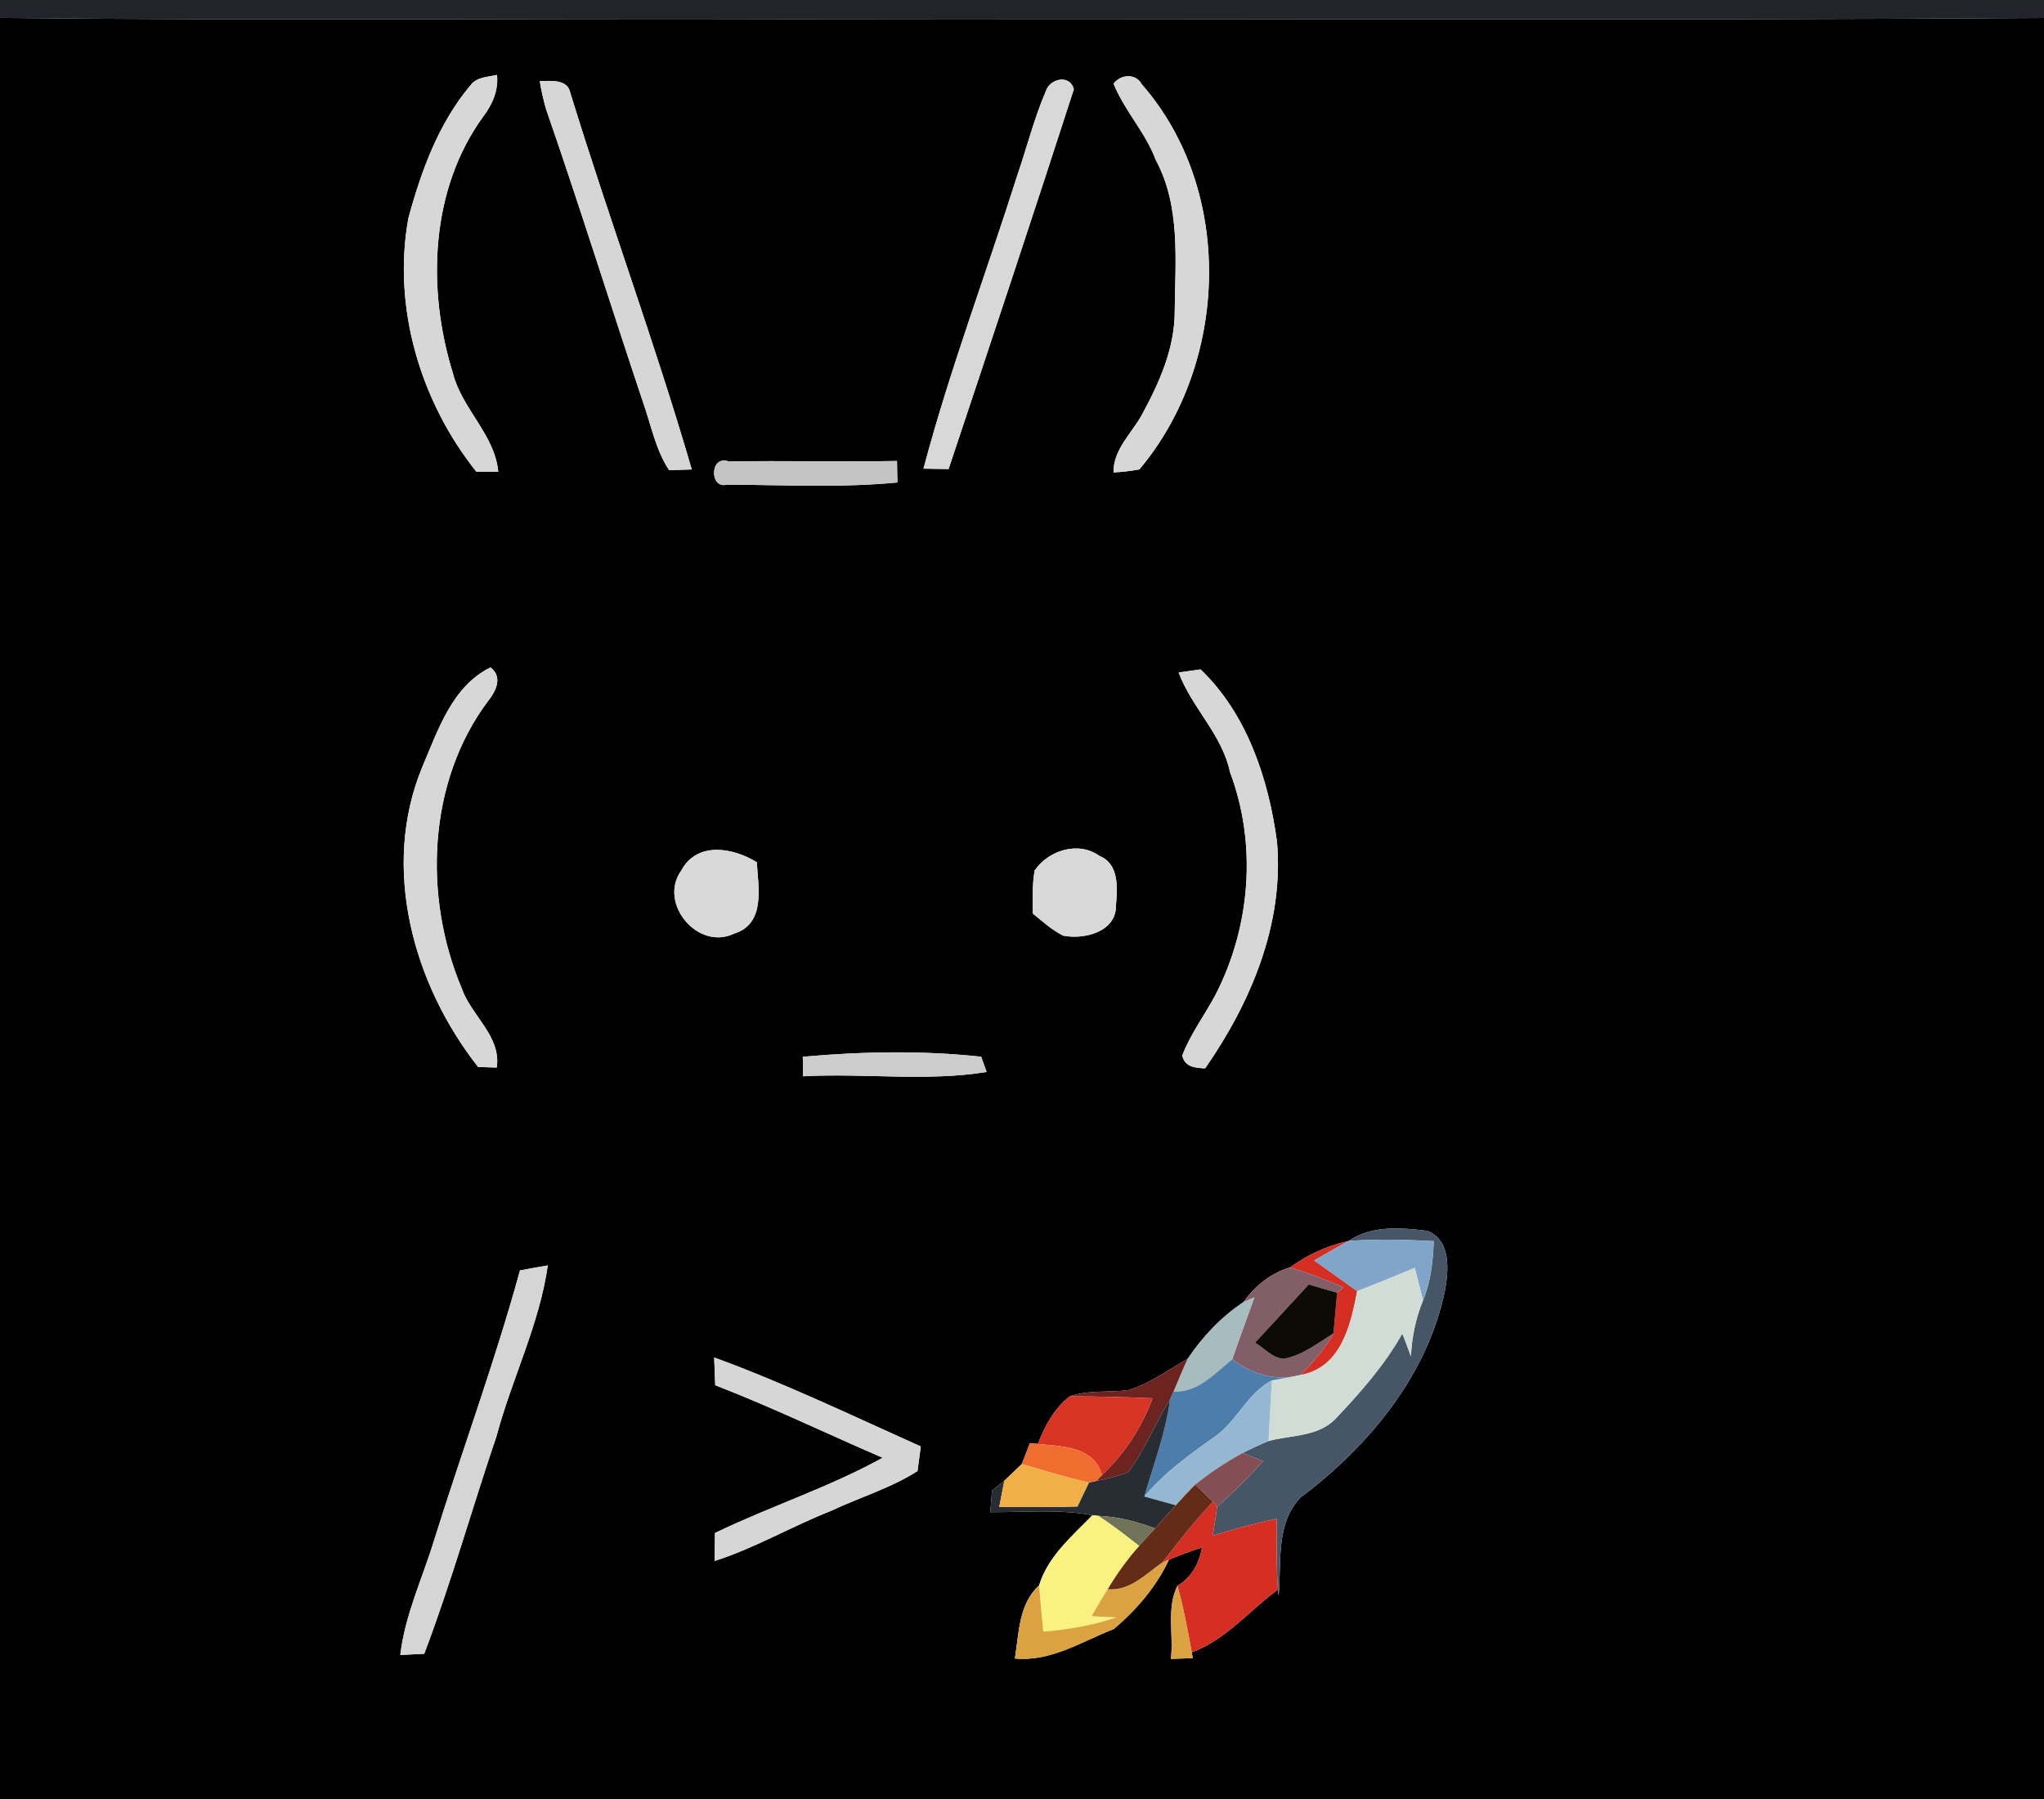 <?xml version="1.0" encoding="UTF-8" ?>
<!DOCTYPE svg PUBLIC "-//W3C//DTD SVG 1.1//EN" "http://www.w3.org/Graphics/SVG/1.1/DTD/svg11.dtd">
<svg width="250pt" height="220pt" viewBox="0 0 250 220" version="1.1" xmlns="http://www.w3.org/2000/svg">
<g id="#222429ff">
<path fill="#222429" opacity="1.00" d=" M 0.00 0.00 L 250.00 0.00 L 250.00 2.20 C 199.00 2.54 148.00 2.25 97.00 2.34 C 64.67 2.24 32.33 2.55 0.00 2.19 L 0.00 0.00 Z" />
</g>
<g id="#000000ff">
<path fill="#000000" opacity="1.00" d=" M 0.00 2.19 C 32.33 2.55 64.67 2.24 97.00 2.34 C 148.00 2.25 199.00 2.54 250.00 2.20 L 250.00 220.00 L 0.00 220.00 L 0.00 2.19 M 57.50 10.49 C 53.63 15.10 51.51 20.93 49.95 26.68 C 47.97 37.56 51.41 49.10 58.26 57.68 C 58.93 57.68 60.27 57.68 60.94 57.68 C 60.52 53.16 56.51 50.02 55.40 45.66 C 52.20 35.39 52.59 23.18 59.12 14.23 C 60.23 12.76 60.98 11.04 60.79 9.16 C 59.64 9.43 58.26 9.40 57.50 10.49 M 136.20 10.23 C 137.53 13.54 140.11 16.19 141.36 19.56 C 144.42 25.23 143.74 31.85 143.68 38.05 C 143.69 42.60 141.78 46.84 139.65 50.75 C 138.38 53.04 136.17 54.96 136.19 57.77 C 137.26 57.72 138.31 57.60 139.36 57.40 C 150.31 44.38 151.01 23.30 139.66 10.32 C 138.92 8.94 137.08 9.07 136.20 10.23 M 66.02 9.93 C 66.21 11.09 66.47 12.23 66.79 13.35 C 70.92 25.25 74.66 37.28 78.66 49.22 C 79.64 52.00 80.19 55.00 81.84 57.50 C 82.53 57.48 83.92 57.43 84.61 57.41 C 80.10 41.91 74.48 26.75 69.74 11.31 C 69.42 9.66 67.28 9.88 66.02 9.93 M 127.94 11.09 C 126.48 14.48 125.59 18.07 124.39 21.55 C 120.61 33.48 116.16 45.22 112.95 57.31 C 113.72 57.32 115.26 57.35 116.02 57.36 C 121.18 41.89 126.33 26.43 131.34 10.92 C 130.87 9.04 128.42 9.62 127.94 11.09 M 88.88 59.27 C 95.83 59.29 102.83 59.68 109.76 59.00 C 109.75 58.34 109.72 57.03 109.71 56.37 C 102.86 56.51 96.01 56.30 89.16 56.44 C 86.79 55.55 86.76 59.83 88.88 59.27 M 51.65 93.80 C 46.56 106.07 50.52 120.37 58.48 130.48 C 59.05 130.49 60.19 130.53 60.76 130.55 C 61.32 126.68 57.60 124.20 56.45 120.81 C 51.76 109.64 52.28 95.64 59.69 85.73 C 60.65 84.54 61.53 82.81 60.00 81.62 C 55.30 83.90 53.56 89.33 51.65 93.80 M 144.16 82.24 C 145.77 86.56 149.47 89.80 150.44 94.42 C 153.76 103.24 152.96 113.29 148.68 121.63 C 147.35 124.13 145.62 126.42 144.60 129.08 C 144.92 130.50 146.20 130.60 147.40 130.65 C 153.01 122.58 157.06 112.96 156.19 102.95 C 155.16 95.29 152.54 87.32 146.84 81.86 C 146.17 81.95 144.83 82.15 144.16 82.24 M 83.32 106.47 C 80.47 110.46 85.37 116.31 89.79 114.17 C 93.66 112.98 92.75 108.52 92.56 105.44 C 89.64 103.64 85.24 102.87 83.32 106.47 M 126.55 106.45 C 126.23 108.18 126.34 109.95 126.32 111.71 C 127.50 112.68 128.65 113.72 130.03 114.42 C 132.58 114.93 136.53 113.97 136.49 110.76 C 136.67 108.62 136.91 105.67 134.49 104.68 C 131.91 102.82 128.25 103.97 126.55 106.45 M 98.19 129.23 C 98.20 129.83 98.22 131.02 98.23 131.62 C 105.69 131.21 113.35 132.29 120.67 131.09 C 120.50 130.63 120.18 129.70 120.01 129.23 C 112.80 128.44 105.42 128.59 98.19 129.23 M 164.94 151.76 C 162.34 152.32 159.93 153.45 157.77 155.00 C 155.42 155.68 153.48 157.29 152.07 159.25 C 149.37 161.04 147.05 163.49 145.26 166.18 C 142.86 167.50 140.62 169.24 137.96 170.00 C 135.59 170.32 133.13 169.95 130.84 170.76 C 128.95 172.23 127.79 174.38 126.95 176.58 L 125.97 176.48 C 125.72 177.12 125.23 178.40 124.98 179.04 C 124.26 179.71 123.55 180.39 122.84 181.08 C 122.47 181.38 121.72 181.98 121.34 182.28 C 121.29 182.94 121.17 184.26 121.12 184.92 C 125.29 184.95 129.47 184.52 133.61 185.30 C 131.12 187.86 128.17 190.34 127.09 193.88 C 124.59 196.14 124.63 199.74 124.13 202.82 C 128.54 203.24 132.31 200.74 136.25 199.20 C 139.00 196.86 141.44 194.03 142.97 190.74 C 144.30 190.17 145.66 189.68 147.03 189.23 C 146.67 191.17 145.75 192.91 144.01 193.93 C 142.64 196.68 143.57 199.92 143.21 202.87 C 143.88 202.85 145.22 202.79 145.88 202.77 L 145.76 202.07 C 149.94 200.53 152.80 196.95 156.31 194.39 L 156.39 195.17 C 156.75 191.12 155.99 186.32 159.08 183.12 C 167.36 176.91 174.55 168.26 176.71 157.92 C 177.20 155.41 177.50 151.67 174.59 150.52 C 171.37 150.13 167.75 149.82 164.94 151.76 M 63.60 155.36 C 60.55 166.48 56.55 177.31 53.11 188.31 C 51.68 192.99 49.53 197.49 48.96 202.39 C 49.69 202.35 51.16 202.27 51.89 202.24 C 55.20 193.51 57.73 184.47 60.73 175.62 C 62.61 168.60 65.97 161.98 67.00 154.75 C 65.87 154.94 64.73 155.14 63.60 155.36 M 87.35 166.01 C 87.39 167.14 87.43 168.27 87.48 169.40 C 94.42 172.08 101.13 175.33 107.96 178.27 C 101.40 181.90 94.20 184.21 87.45 187.47 C 87.43 188.61 87.41 189.75 87.40 190.89 C 92.34 189.32 96.83 186.65 101.65 184.76 C 105.15 183.10 108.94 182.00 112.22 179.89 C 112.32 179.14 112.52 177.64 112.62 176.89 C 104.26 173.14 95.96 169.15 87.35 166.01 Z" />
</g>
<g id="#d7d7d7ff">
<path fill="#d7d7d7" opacity="1.00" d=" M 57.50 10.49 C 58.26 9.40 59.64 9.43 60.79 9.16 C 60.98 11.04 60.23 12.76 59.12 14.23 C 52.59 23.18 52.20 35.39 55.40 45.66 C 56.51 50.02 60.52 53.16 60.94 57.68 C 60.27 57.68 58.93 57.68 58.26 57.68 C 51.41 49.10 47.97 37.56 49.95 26.68 C 51.51 20.93 53.63 15.10 57.50 10.49 Z" />
<path fill="#d7d7d7" opacity="1.00" d=" M 136.20 10.23 C 137.08 9.07 138.92 8.94 139.66 10.32 C 151.01 23.30 150.31 44.38 139.36 57.40 C 138.31 57.60 137.26 57.72 136.19 57.77 C 136.17 54.96 138.38 53.04 139.65 50.75 C 141.78 46.84 143.69 42.60 143.68 38.05 C 143.74 31.85 144.42 25.23 141.36 19.56 C 140.11 16.19 137.53 13.54 136.20 10.23 Z" />
<path fill="#d7d7d7" opacity="1.00" d=" M 51.65 93.80 C 53.56 89.33 55.30 83.90 60.00 81.62 C 61.53 82.81 60.65 84.54 59.69 85.73 C 52.28 95.64 51.76 109.64 56.45 120.81 C 57.60 124.20 61.32 126.68 60.76 130.55 C 60.19 130.53 59.05 130.49 58.48 130.48 C 50.52 120.37 46.56 106.07 51.65 93.80 Z" />
<path fill="#d7d7d7" opacity="1.00" d=" M 144.16 82.24 C 144.83 82.15 146.17 81.95 146.84 81.86 C 152.54 87.32 155.16 95.29 156.19 102.95 C 157.06 112.96 153.01 122.58 147.40 130.65 C 146.20 130.60 144.92 130.50 144.60 129.08 C 145.62 126.42 147.35 124.13 148.68 121.63 C 152.96 113.29 153.76 103.24 150.44 94.42 C 149.47 89.80 145.77 86.56 144.16 82.24 Z" />
</g>
<g id="#d7d6d7ff">
<path fill="#d7d6d7" opacity="1.00" d=" M 66.02 9.93 C 67.28 9.88 69.42 9.66 69.74 11.31 C 74.48 26.75 80.10 41.91 84.61 57.41 C 83.92 57.43 82.53 57.48 81.84 57.50 C 80.19 55.00 79.64 52.00 78.66 49.22 C 74.66 37.28 70.92 25.25 66.79 13.35 C 66.47 12.23 66.21 11.09 66.02 9.93 Z" />
</g>
<g id="#d8d8d8ff">
<path fill="#d8d8d8" opacity="1.00" d=" M 127.94 11.09 C 128.42 9.62 130.87 9.04 131.34 10.92 C 126.33 26.43 121.18 41.89 116.02 57.36 C 115.26 57.35 113.72 57.32 112.95 57.31 C 116.16 45.22 120.61 33.48 124.39 21.55 C 125.59 18.07 126.48 14.48 127.94 11.09 Z" />
<path fill="#d8d8d8" opacity="1.00" d=" M 126.55 106.45 C 128.25 103.97 131.91 102.82 134.49 104.68 C 136.91 105.67 136.67 108.62 136.49 110.76 C 136.53 113.97 132.58 114.93 130.03 114.42 C 128.65 113.72 127.50 112.68 126.32 111.71 C 126.34 109.95 126.23 108.18 126.55 106.45 Z" />
</g>
<g id="#c4c4c4ff">
<path fill="#c4c4c4" opacity="1.00" d=" M 88.88 59.27 C 86.76 59.83 86.79 55.55 89.16 56.44 C 96.01 56.30 102.86 56.51 109.71 56.37 C 109.72 57.03 109.75 58.34 109.76 59.00 C 102.83 59.68 95.83 59.29 88.88 59.27 Z" />
</g>
<g id="#d9d9d9ff">
<path fill="#d9d9d9" opacity="1.00" d=" M 83.32 106.47 C 85.24 102.87 89.64 103.64 92.56 105.44 C 92.75 108.52 93.66 112.98 89.79 114.17 C 85.37 116.31 80.47 110.46 83.32 106.47 Z" />
</g>
<g id="#cdcccdff">
<path fill="#cdcccd" opacity="1.00" d=" M 98.19 129.23 C 105.42 128.59 112.80 128.44 120.01 129.23 C 120.18 129.70 120.50 130.63 120.67 131.09 C 113.35 132.29 105.69 131.21 98.23 131.62 C 98.22 131.02 98.20 129.83 98.19 129.23 Z" />
</g>
<g id="#475667ff">
<path fill="#475667" opacity="1.00" d=" M 164.94 151.76 C 167.75 149.82 171.37 150.13 174.59 150.52 C 177.50 151.67 177.20 155.41 176.71 157.92 C 174.55 168.26 167.36 176.91 159.08 183.12 C 155.99 186.32 156.75 191.12 156.39 195.17 L 156.31 194.39 C 156.08 191.50 156.19 188.60 156.14 185.72 C 153.50 186.29 150.90 186.99 148.32 187.81 C 148.52 186.63 148.71 185.44 148.87 184.26 C 150.84 182.51 152.71 180.65 154.47 178.68 C 153.85 178.43 152.60 177.94 151.98 177.69 C 153.02 177.16 154.07 176.67 155.15 176.22 C 157.93 175.47 161.30 175.73 163.41 173.43 C 166.43 170.25 169.36 166.92 171.52 163.08 C 171.87 164.00 172.23 164.92 172.57 165.86 C 172.68 163.51 173.16 161.20 174.05 159.03 C 175.01 156.73 175.26 154.24 175.36 151.78 C 171.89 151.59 168.41 151.50 164.94 151.76 Z" />
</g>
<g id="#d42f22ff">
<path fill="#d42f22" opacity="1.00" d=" M 157.77 155.00 C 159.93 153.45 162.34 152.32 164.94 151.76 C 163.52 152.53 162.13 153.34 160.74 154.14 C 162.49 155.39 164.25 156.63 166.00 157.89 C 165.19 162.11 164.02 167.30 159.00 168.16 C 160.60 166.66 162.02 164.96 163.10 163.06 C 163.26 161.40 163.37 159.74 163.56 158.09 L 164.30 157.42 C 162.16 156.52 160.01 155.65 157.77 155.00 Z" />
<path fill="#d42f22" opacity="1.00" d=" M 142.16 191.09 C 144.13 188.53 146.13 186.00 148.34 183.63 L 148.87 184.26 C 148.71 185.44 148.52 186.63 148.32 187.81 C 150.90 186.99 153.50 186.29 156.14 185.72 C 156.19 188.60 156.08 191.50 156.31 194.39 C 152.80 196.95 149.94 200.53 145.76 202.07 C 145.27 199.34 144.75 196.61 144.01 193.93 C 145.75 192.91 146.67 191.17 147.03 189.23 C 145.66 189.68 144.30 190.17 142.97 190.74 L 142.16 191.09 Z" />
</g>
<g id="#81a5c9ff">
<path fill="#81a5c9" opacity="1.00" d=" M 164.94 151.76 C 168.41 151.50 171.89 151.59 175.36 151.78 C 175.26 154.24 175.01 156.73 174.05 159.03 C 173.72 157.70 173.38 156.37 173.04 155.05 C 170.70 156.03 168.36 156.98 166.00 157.89 C 164.25 156.63 162.49 155.39 160.74 154.14 C 162.13 153.34 163.52 152.53 164.94 151.76 Z" />
</g>
<g id="#d5d5d5ff">
<path fill="#d5d5d5" opacity="1.00" d=" M 63.60 155.36 C 64.73 155.14 65.87 154.94 67.00 154.75 C 65.97 161.98 62.61 168.60 60.73 175.62 C 57.73 184.47 55.20 193.51 51.89 202.24 C 51.16 202.27 49.69 202.35 48.96 202.39 C 49.53 197.49 51.68 192.99 53.11 188.31 C 56.55 177.31 60.55 166.48 63.60 155.36 Z" />
</g>
<g id="#825f68ff">
<path fill="#825f68" opacity="1.00" d=" M 152.07 159.25 C 153.48 157.29 155.42 155.68 157.77 155.00 C 160.01 155.65 162.16 156.52 164.30 157.42 L 163.56 158.09 C 162.39 157.77 161.24 157.43 160.08 157.07 C 157.89 159.45 155.69 161.82 153.50 164.20 C 154.65 164.86 155.60 166.08 157.01 166.17 C 159.29 165.75 161.17 164.25 163.10 163.06 C 162.02 164.96 160.60 166.66 159.00 168.16 L 158.10 168.35 C 155.39 168.75 152.85 167.86 150.71 166.23 C 151.57 163.69 152.52 161.18 153.43 158.65 C 153.09 158.80 152.41 159.10 152.07 159.25 Z" />
</g>
<g id="#d1dcd4ff">
<path fill="#d1dcd4" opacity="1.00" d=" M 166.00 157.89 C 168.36 156.98 170.70 156.03 173.04 155.05 C 173.38 156.37 173.72 157.70 174.05 159.03 C 173.16 161.20 172.68 163.51 172.57 165.86 C 172.23 164.92 171.87 164.00 171.52 163.08 C 169.36 166.92 166.43 170.25 163.41 173.43 C 161.30 175.73 157.93 175.47 155.15 176.22 C 155.27 173.75 155.41 171.28 155.56 168.81 C 156.19 168.69 157.46 168.46 158.10 168.35 L 159.00 168.16 C 164.02 167.30 165.19 162.11 166.00 157.89 Z" />
</g>
<g id="#0c0b06ff">
<path fill="#0c0b06" opacity="1.00" d=" M 153.50 164.20 C 155.69 161.82 157.89 159.45 160.08 157.07 C 161.24 157.43 162.39 157.77 163.56 158.09 C 163.37 159.74 163.26 161.40 163.10 163.06 C 161.17 164.25 159.29 165.75 157.01 166.17 C 155.60 166.08 154.65 164.86 153.50 164.20 Z" />
</g>
<g id="#a6bcbfff">
<path fill="#a6bcbf" opacity="1.00" d=" M 145.26 166.18 C 147.05 163.49 149.37 161.04 152.07 159.25 C 152.41 159.10 153.09 158.80 153.43 158.65 C 152.52 161.18 151.57 163.69 150.71 166.23 C 148.58 167.97 146.52 170.30 143.53 170.18 C 144.09 168.84 144.64 167.50 145.26 166.18 Z" />
</g>
<g id="#d6d6d6ff">
<path fill="#d6d6d6" opacity="1.00" d=" M 87.35 166.01 C 95.96 169.15 104.26 173.14 112.62 176.89 C 112.52 177.64 112.32 179.14 112.22 179.89 C 108.94 182.00 105.15 183.10 101.65 184.76 C 96.83 186.65 92.34 189.32 87.40 190.89 C 87.41 189.75 87.43 188.61 87.45 187.47 C 94.20 184.21 101.40 181.90 107.96 178.27 C 101.13 175.33 94.42 172.08 87.48 169.40 C 87.43 168.27 87.39 167.14 87.35 166.01 Z" />
</g>
<g id="#6d2320ff">
<path fill="#6d2320" opacity="1.00" d=" M 137.96 170.00 C 140.62 169.24 142.86 167.50 145.26 166.18 C 144.64 167.50 144.09 168.84 143.53 170.18 C 143.42 170.43 143.21 170.93 143.10 171.18 C 141.27 174.04 140.05 177.27 138.02 180.00 C 136.77 180.55 135.42 180.80 134.10 181.10 L 134.78 180.38 C 137.56 177.78 139.63 174.55 140.97 171.00 C 137.59 170.85 134.22 170.76 130.84 170.76 C 133.13 169.95 135.59 170.32 137.96 170.00 Z" />
</g>
<g id="#4d7eabff">
<path fill="#4d7eab" opacity="1.00" d=" M 150.71 166.23 C 152.85 167.86 155.39 168.75 158.10 168.35 C 157.46 168.46 156.19 168.69 155.56 168.81 C 152.58 170.35 151.32 173.76 148.63 175.66 C 145.53 177.85 142.42 180.08 139.96 183.01 C 141.09 179.09 142.58 175.25 143.10 171.18 C 143.21 170.93 143.42 170.43 143.53 170.18 C 146.52 170.30 148.58 167.97 150.71 166.23 Z" />
</g>
<g id="#95b8d2ff">
<path fill="#95b8d2" opacity="1.00" d=" M 148.63 175.66 C 151.32 173.76 152.58 170.35 155.56 168.81 C 155.41 171.28 155.27 173.75 155.15 176.22 C 154.07 176.67 153.02 177.16 151.98 177.69 C 149.94 178.81 147.98 180.09 146.18 181.56 C 145.37 182.38 144.58 183.22 143.81 184.08 C 142.52 183.73 141.24 183.37 139.96 183.01 C 142.42 180.08 145.53 177.85 148.63 175.66 Z" />
</g>
<g id="#d83423ff">
<path fill="#d83423" opacity="1.00" d=" M 126.95 176.58 C 127.79 174.38 128.95 172.23 130.84 170.76 C 134.22 170.76 137.59 170.85 140.97 171.00 C 139.63 174.55 137.56 177.78 134.78 180.38 C 133.78 176.82 129.93 176.92 126.95 176.58 Z" />
</g>
<g id="#272d33ff">
<path fill="#272d33" opacity="1.00" d=" M 138.02 180.00 C 140.05 177.27 141.27 174.04 143.10 171.18 C 142.58 175.25 141.09 179.09 139.96 183.01 C 141.24 183.37 142.52 183.73 143.81 184.08 C 142.96 185.02 142.12 185.96 141.27 186.90 C 139.03 186.08 136.72 185.46 134.33 185.37 L 133.61 185.30 C 129.47 184.52 125.29 184.95 121.12 184.92 C 121.17 184.26 121.29 182.94 121.34 182.28 C 121.72 181.98 122.47 181.38 122.84 181.08 C 122.64 182.14 122.43 183.20 122.22 184.27 C 125.41 184.32 128.60 184.32 131.78 184.23 C 132.25 183.25 132.72 182.27 133.19 181.30 L 134.10 181.10 C 135.42 180.80 136.77 180.55 138.02 180.00 Z" />
</g>
<g id="#ef6d2eff">
<path fill="#ef6d2e" opacity="1.00" d=" M 125.97 176.48 L 126.95 176.58 C 129.93 176.92 133.78 176.82 134.78 180.38 L 134.10 181.10 L 133.19 181.30 C 130.42 180.67 127.70 179.86 124.98 179.04 C 125.23 178.40 125.72 177.12 125.97 176.48 Z" />
</g>
<g id="#834f54ff">
<path fill="#834f54" opacity="1.00" d=" M 146.18 181.56 C 147.98 180.09 149.94 178.81 151.98 177.69 C 152.60 177.94 153.85 178.43 154.47 178.68 C 152.71 180.65 150.84 182.51 148.87 184.26 L 148.34 183.63 C 147.63 182.93 146.91 182.24 146.18 181.56 Z" />
</g>
<g id="#f1b047ff">
<path fill="#f1b047" opacity="1.00" d=" M 124.98 179.04 C 127.70 179.86 130.42 180.67 133.19 181.30 C 132.72 182.27 132.25 183.25 131.78 184.23 C 128.60 184.32 125.41 184.32 122.22 184.27 C 122.43 183.20 122.64 182.14 122.84 181.08 C 123.55 180.39 124.26 179.71 124.98 179.04 Z" />
</g>
<g id="#642b17ff">
<path fill="#642b17" opacity="1.00" d=" M 143.81 184.08 C 144.58 183.22 145.37 182.38 146.18 181.56 C 146.91 182.24 147.63 182.93 148.34 183.63 C 146.13 186.00 144.13 188.53 142.16 191.09 C 140.12 192.51 138.17 194.61 135.46 194.36 C 136.58 192.47 137.86 190.69 139.32 189.05 C 139.96 188.33 140.61 187.61 141.27 186.90 C 142.12 185.96 142.96 185.02 143.81 184.08 Z" />
</g>
<g id="#717358ff">
<path fill="#717358" opacity="1.00" d=" M 134.33 185.37 C 136.72 185.46 139.03 186.08 141.27 186.90 C 140.61 187.61 139.96 188.33 139.32 189.05 C 137.69 187.77 136.06 186.50 134.33 185.37 Z" />
</g>
<g id="#f9f180ff">
<path fill="#f9f180" opacity="1.00" d=" M 133.61 185.30 L 134.33 185.37 C 136.06 186.50 137.69 187.77 139.32 189.05 C 137.86 190.69 136.58 192.47 135.46 194.36 C 134.79 195.44 134.15 196.54 133.51 197.64 C 134.26 197.68 135.78 197.76 136.53 197.80 C 133.64 198.76 130.63 199.31 127.60 199.53 C 127.42 197.64 127.23 195.76 127.09 193.88 C 128.17 190.34 131.12 187.86 133.61 185.30 Z" />
</g>
<g id="#daa240ff">
<path fill="#daa240" opacity="1.00" d=" M 135.46 194.36 C 138.17 194.61 140.12 192.51 142.16 191.09 L 142.97 190.74 C 141.44 194.03 139.00 196.86 136.25 199.20 C 132.31 200.74 128.54 203.24 124.13 202.82 C 124.63 199.74 124.59 196.14 127.09 193.88 C 127.23 195.76 127.42 197.64 127.60 199.53 C 130.63 199.31 133.64 198.76 136.53 197.80 C 135.78 197.76 134.26 197.68 133.51 197.64 C 134.15 196.54 134.79 195.44 135.46 194.36 Z" />
<path fill="#daa240" opacity="1.00" d=" M 143.21 202.87 C 143.57 199.92 142.64 196.68 144.01 193.93 C 144.75 196.61 145.27 199.34 145.76 202.07 L 145.88 202.77 C 145.22 202.79 143.88 202.85 143.21 202.87 Z" />
</g>
</svg>
